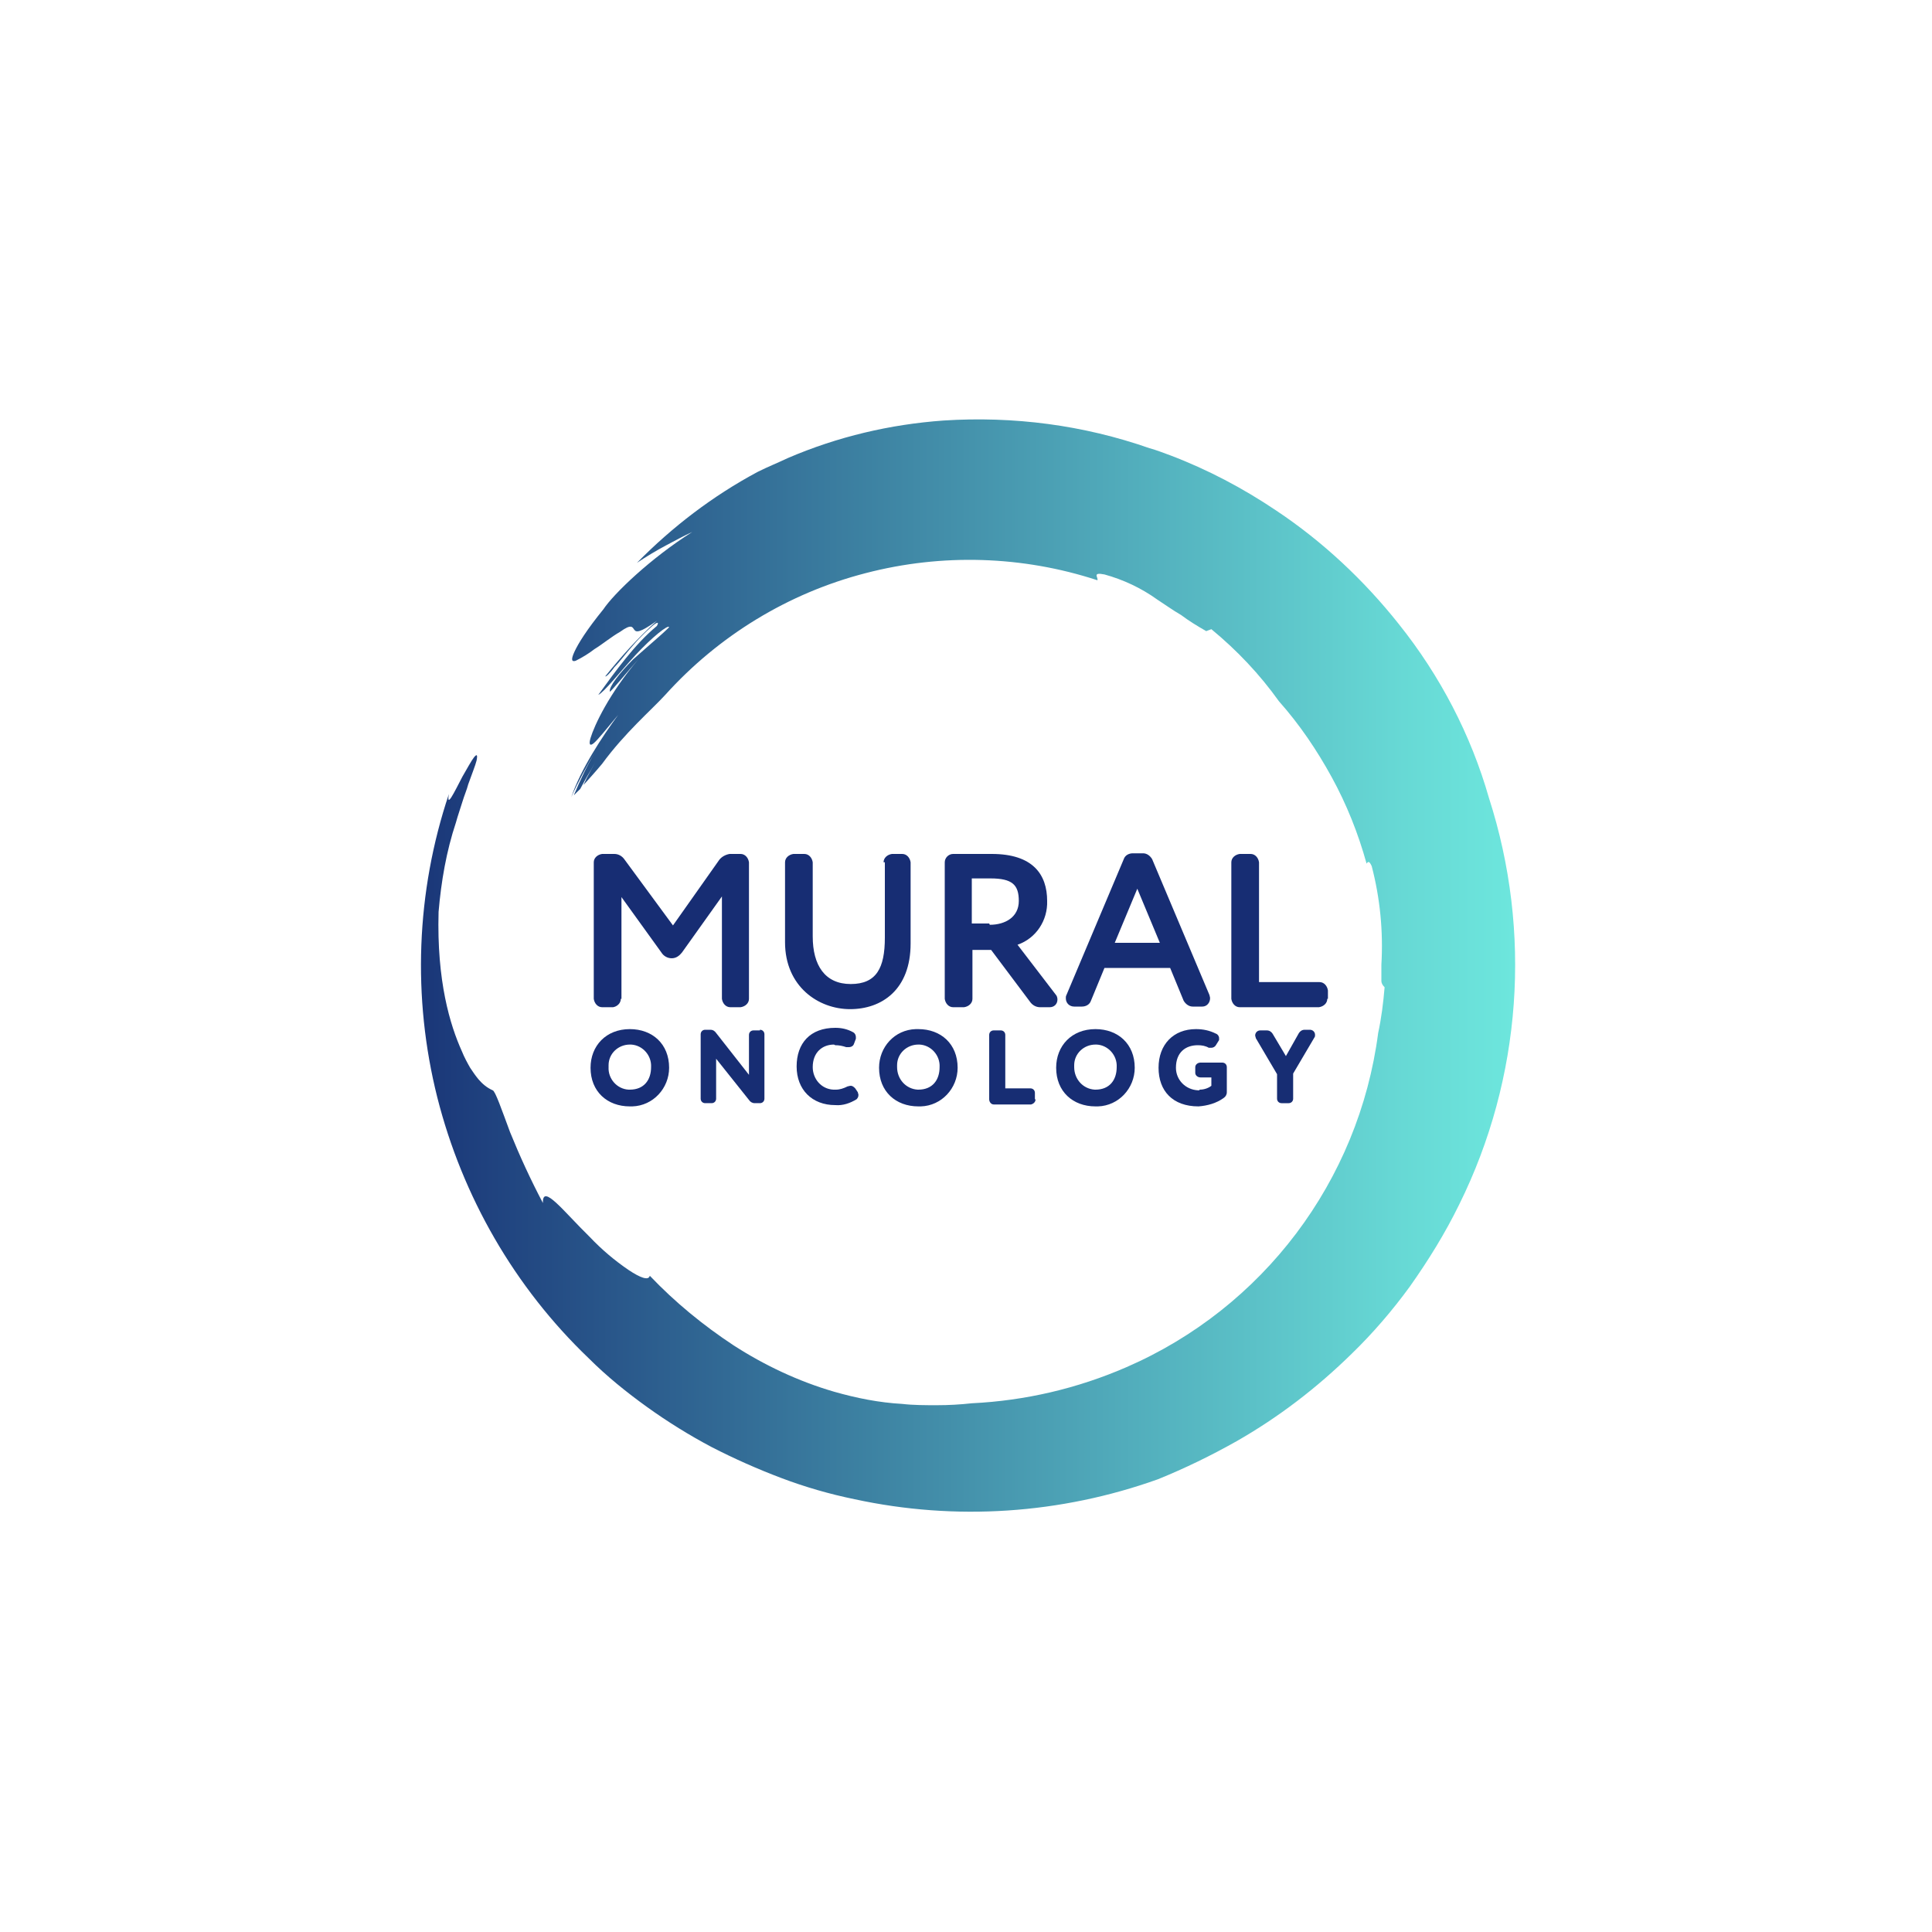 <?xml version="1.0" encoding="UTF-8"?>
<svg xmlns="http://www.w3.org/2000/svg" version="1.1" xmlns:xlink="http://www.w3.org/1999/xlink" viewBox="0 0 300 300">
  <defs>
    <style>
      .cls-1 {
        fill: #172d73;
      }

      .cls-2 {
        fill: url(#linear-gradient);
      }
    </style>
    <linearGradient id="linear-gradient" x1="65" y1="150" x2="235" y2="150" gradientTransform="translate(0 300) scale(1 -1)" gradientUnits="userSpaceOnUse">
      <stop offset="0" stop-color="#172d73"/>
      <stop offset="0" stop-color="#1a3678"/>
      <stop offset=".4" stop-color="#3c80a1"/>
      <stop offset=".7" stop-color="#56b6c1"/>
      <stop offset=".9" stop-color="#67d9d5"/>
      <stop offset="1" stop-color="#6de6dd"/>
    </linearGradient>
  </defs>
  <!-- Generator: Adobe Illustrator 28.6.0, SVG Export Plug-In . SVG Version: 1.2.0 Build 709)  -->
  <g>
    <g id="Layer_1">
      <g>
        <g>
          <path class="cls-1" d="M96.4,155.1c0,.7-.6,1.2-1.2,1.3h-1.7c-.7,0-1.2-.6-1.3-1.3v-21.2c0-.7.6-1.2,1.3-1.3h1.9c.6,0,1.2.3,1.6.9l7.5,10.2,7.2-10.2c.4-.5,1-.8,1.6-.9h1.7c.7,0,1.2.6,1.3,1.3v21.2c0,.7-.6,1.2-1.3,1.3h-1.6c-.7,0-1.2-.6-1.3-1.3v-15.9l-6.2,8.7c-.4.5-.9.9-1.6.9-.7,0-1.3-.4-1.6-.9l-6.2-8.6v15.8Z"/>
          <path class="cls-1" d="M137.2,133.9c0-.7.6-1.2,1.3-1.3h1.6c.7,0,1.2.6,1.3,1.3v12.6c0,7.2-4.5,10.2-9.4,10.2s-10.1-3.5-10.1-10.4v-12.4c0-.7.6-1.2,1.3-1.3h1.7c.7,0,1.2.6,1.3,1.3v11.5c0,4.5,1.9,7.4,5.9,7.4s5.3-2.5,5.3-7.2v-11.7h0Z"/>
          <path class="cls-1" d="M153.9,147.5h-2.9v7.6c0,.7-.6,1.2-1.3,1.3h-1.7c-.7,0-1.2-.6-1.3-1.3v-21.2c0-.7.6-1.3,1.3-1.3,2.1,0,5.4,0,6,0,6.4,0,8.6,3.2,8.6,7.3.1,3-1.7,5.8-4.6,6.8l5.9,7.7c.2.2.3.5.3.8,0,.7-.5,1.2-1.2,1.2,0,0,0,0,0,0h-1.5c-.6,0-1.2-.3-1.6-.9l-6-8h0ZM153.7,143.6c2.4,0,4.5-1.2,4.5-3.7s-1-3.5-4.4-3.5-1.7,0-2.9,0v7h2.7Z"/>
          <path class="cls-1" d="M171.5,150.3l-2.1,5.1c-.2.6-.8.9-1.4.9h-1.2c-.7,0-1.3-.5-1.3-1.3,0,0,0,0,0,0,0-.2,0-.3.1-.5l8.9-21.1c.2-.6.8-.9,1.4-.9h1.6c.6,0,1.1.4,1.4.9l8.9,21.1c0,.1.1.3.1.5,0,.7-.5,1.3-1.2,1.3,0,0,0,0,0,0h-1.5c-.6,0-1.1-.4-1.4-.9l-2.1-5.1h-10.1ZM173.1,146.4h7l-3.5-8.4-3.5,8.4Z"/>
          <path class="cls-1" d="M206.1,155.1c0,.7-.6,1.2-1.3,1.3h-12.3c-.7,0-1.2-.6-1.3-1.3v-21.2c0-.7.6-1.2,1.3-1.3h1.7c.7,0,1.2.6,1.3,1.3v18.6h9.4c.7,0,1.2.6,1.3,1.3v1.3h0Z"/>
          <path class="cls-1" d="M97.8,159.8c3.5,0,6.1,2.3,6.1,6,0,3.2-2.5,5.9-5.7,6-.1,0-.3,0-.4,0-3.5,0-6.1-2.3-6.1-6,0-3.4,2.4-6,6.1-6ZM97.8,169.2c2.2,0,3.3-1.5,3.3-3.5.1-1.8-1.3-3.4-3.1-3.5,0,0-.2,0-.2,0-1.8,0-3.3,1.4-3.3,3.2,0,.1,0,.2,0,.3-.1,1.8,1.3,3.4,3.1,3.5,0,0,.1,0,.2,0h0Z"/>
          <path class="cls-1" d="M118,159.9c.4,0,.7.3.7.7v10c0,.4-.3.7-.7.7h-.8c-.4,0-.7-.2-.9-.5l-5.1-6.4v6.2c0,.4-.3.7-.7.7h-1c-.4,0-.7-.3-.7-.7v-10c0-.4.3-.7.7-.7h.8c.4,0,.7.2.9.5l5.1,6.5v-6.2c0-.4.3-.7.7-.7h1Z"/>
          <path class="cls-1" d="M129.5,162.2c-1.8,0-3.3,1.2-3.3,3.5,0,1.8,1.3,3.4,3.2,3.5.1,0,.2,0,.4,0,.6,0,1.2-.2,1.8-.5.1,0,.3-.1.5-.1.3,0,.5.2.7.4l.4.6c0,.1.1.3.1.4,0,.3-.1.5-.3.7-1,.6-2.1,1-3.3.9-3.6,0-6-2.4-6-6s2.1-6,6-6c1,0,1.9.2,2.8.7.2.1.4.4.4.7,0,.1,0,.2,0,.3l-.3.8c-.1.3-.4.5-.8.5-.1,0-.3,0-.4,0-.6-.2-1.1-.3-1.7-.3h0Z"/>
          <path class="cls-1" d="M142.6,159.8c3.5,0,6.1,2.3,6.1,6,0,3.2-2.5,5.9-5.7,6-.1,0-.3,0-.4,0-3.5,0-6.1-2.3-6.1-6,0-3.2,2.4-5.9,5.7-6,.1,0,.3,0,.4,0ZM142.6,169.2c2.2,0,3.3-1.5,3.3-3.5.1-1.8-1.3-3.4-3.1-3.5,0,0-.2,0-.2,0-1.8,0-3.3,1.4-3.3,3.2,0,.1,0,.2,0,.3,0,1.9,1.4,3.4,3.2,3.5,0,0,0,0,0,0h0Z"/>
          <path class="cls-1" d="M160.8,170.7c0,.4-.3.7-.7.8h-5.8c-.4,0-.7-.4-.7-.8v-10c0-.4.3-.7.7-.7h1.1c.4,0,.7.3.7.7v8.3h3.9c.4,0,.7.3.7.7v1c0,0,0,0,0,0Z"/>
          <path class="cls-1" d="M170.1,159.8c3.5,0,6.1,2.3,6.1,6,0,3.2-2.5,5.9-5.7,6-.1,0-.3,0-.4,0-3.5,0-6.1-2.3-6.1-6,0-3.4,2.4-6,6.1-6ZM170.1,169.2c2.2,0,3.3-1.5,3.3-3.5.1-1.8-1.3-3.4-3.1-3.5,0,0-.2,0-.2,0-1.8,0-3.3,1.4-3.3,3.2,0,.1,0,.2,0,.3,0,1.9,1.4,3.4,3.2,3.5,0,0,0,0,0,0h0Z"/>
          <path class="cls-1" d="M186.3,169.2c.6,0,1.3-.2,1.8-.6v-1.3h-1.7c-.4,0-.8-.3-.8-.7v-.9c0-.4.4-.7.8-.7h3.4c.4,0,.7.3.7.7v3.9c0,.4-.2.7-.5.9-1.1.8-2.5,1.2-3.9,1.3-4,0-6.2-2.4-6.2-6s2.3-6,5.8-6c1.1,0,2.1.2,3.1.7.3.1.5.4.5.7,0,.1,0,.2,0,.3l-.5.8c-.1.2-.4.4-.7.4-.1,0-.3,0-.4,0-.5-.3-1.1-.4-1.7-.4-1.9,0-3.4,1.1-3.4,3.5,0,1.9,1.5,3.4,3.4,3.5,0,0,.1,0,.2,0h0Z"/>
          <path class="cls-1" d="M199.5,164.3l2.2-3.9c.2-.3.5-.5.9-.5h.8c.4,0,.8.3.8.8,0,.1,0,.3-.1.4l-3.3,5.6v3.9c0,.4-.3.7-.7.7h-1.1c-.4,0-.7-.3-.7-.7v-3.8l-3.3-5.6c0-.1-.1-.3-.1-.4,0-.4.3-.8.8-.8h1c.4,0,.7.2.9.5l2.2,3.7h0Z"/>
        </g>
        <path class="cls-2" d="M117.6,73.3c-6.9,3.7-13.2,8.5-18.7,14.1,1.5-1,3-1.9,4.5-2.7s2.8-1.5,4.1-2.1c-6.5,4.1-12.2,9.6-13.8,12-2.6,3.2-3.9,5.3-4.5,6.6s-.4,1.6.2,1.4c1-.5,2-1.1,2.9-1.8,1.3-.8,2.6-1.9,4-2.7,1.8-1.3,1.9-.7,2.2-.3s.8.5,3.5-1.4c-2.9,2.6-5.5,5.5-8,8.6,0,.2.7-.4,1.4-1.4.9-.9,1.9-2.3,3-3.5.5-.6,1.1-1.2,1.6-1.7s1-.9,1.3-1.2c.7-.6,1.1-.7.7,0-3.5,2.9-6.4,7-9.1,10.7.9-.4,3.3-3.5,5.8-6.2s5.1-4.8,5.2-4.3c-.7.7-1.5,1.4-2.3,2.1-1,.9-2.2,1.9-3.3,2.9-2.1,2.1-3.8,4.3-3.6,5,0,.2,2.9-3.3,4.4-5-4.5,5.3-6.8,10.2-7.4,12.2-.3,1-.1,1.3.5.8s1.8-2,3.8-4.4c-2.5,3.4-5.8,8.4-7.3,12.8h0c.9-2.1,2.7-5.4,3.8-7.2-1.3,2.2-2.4,4.5-3.4,6.9l1-1c.5-.9.9-1.7,1.4-2.5s.9-1.7,1.4-2.5c-.5.8-.8,1.5-1.2,2.2-.4.7-.8,1.5-1.1,2.2.9-1,1.9-2.1,2.9-3.3,3.5-4.8,7.7-8.4,9.8-10.7,8.3-9.2,19.1-15.8,31.1-18.9,11.9-3.1,24.4-2.7,36,1.1.2-.4-.9-1.3,1.1-.9,2.9.8,5.7,2.1,8.2,3.9l1.8,1.2c.6.4,1.2.8,1.9,1.2,1.2.9,2.5,1.7,3.9,2.5.3-.1.5-.2.8-.3,4,3.3,7.5,7,10.5,11.2,3.2,3.6,5.9,7.6,8.2,11.8,2.3,4.2,4.1,8.7,5.4,13.4.2-.3.4-.5.8.4,1.3,5,1.8,10.1,1.5,15.3,0,.9,0,1.7,0,2.5,0,.4.2.7.5,1-.2,2.4-.5,4.8-1,7.1-3,23-17.9,42.7-39.1,51.9-7.6,3.3-15.7,5.2-24,5.6-1.8.2-3.6.3-5.4.3-1.8,0-3.7,0-5.4-.2-3.6-.2-7.1-.9-10.6-1.9-5.5-1.6-10.8-4.1-15.6-7.2-4.7-3.1-9.1-6.7-13-10.8-.2.8-1.5.3-3.3-.9-2.2-1.5-4.2-3.2-6-5.1-4.1-4-7.4-8.4-7.3-5.3-1.9-3.6-3.6-7.3-5.1-11-1.3-3.5-2.3-6.4-2.7-6.5-.9-.4-1.6-1-2.2-1.7-.5-.6-.9-1.2-1.3-1.8-.4-.7-.9-1.6-1.3-2.6-1.8-4-3.9-10.8-3.6-21.6.4-4.7,1.2-9.4,2.7-13.9.3-1.1.7-2.2,1-3.2s.7-1.9.9-2.7c.6-1.7,1.1-2.9,1.3-3.7.2-1,0-1-.4-.5s-1.1,1.8-1.8,3c-1.3,2.5-2.5,5-2.1,2.7-5.1,15.2-5.7,31.6-1.8,47.1,3.9,15.4,12,29.5,23.5,40.5,2.8,2.8,5.9,5.3,9.1,7.6,3.2,2.3,6.6,4.4,10,6.2,3.5,1.8,7.1,3.4,10.8,4.8,3.7,1.4,7.5,2.5,11.4,3.3,15.7,3.4,32,2.3,47.1-3.1,4.2-1.7,8.3-3.7,12.2-5.9,6.5-3.7,12.5-8.3,17.9-13.6,3.3-3.2,6.3-6.7,9-10.4,2.9-4.1,5.5-8.3,7.7-12.8,9.7-19.6,11.3-42.3,4.6-63.1-2.8-9.8-7.6-19-14-27-5.4-6.8-11.8-12.8-19-17.6-5.2-3.5-10.7-6.4-16.5-8.6-1.1-.4-2.1-.8-3.2-1.1-10.3-3.6-21.1-5-32-4.3-8.3.6-16.4,2.5-24.1,5.8-1.7.8-3.2,1.4-4.6,2.1"/>
      </g>
    </g>
  </g>
</svg>